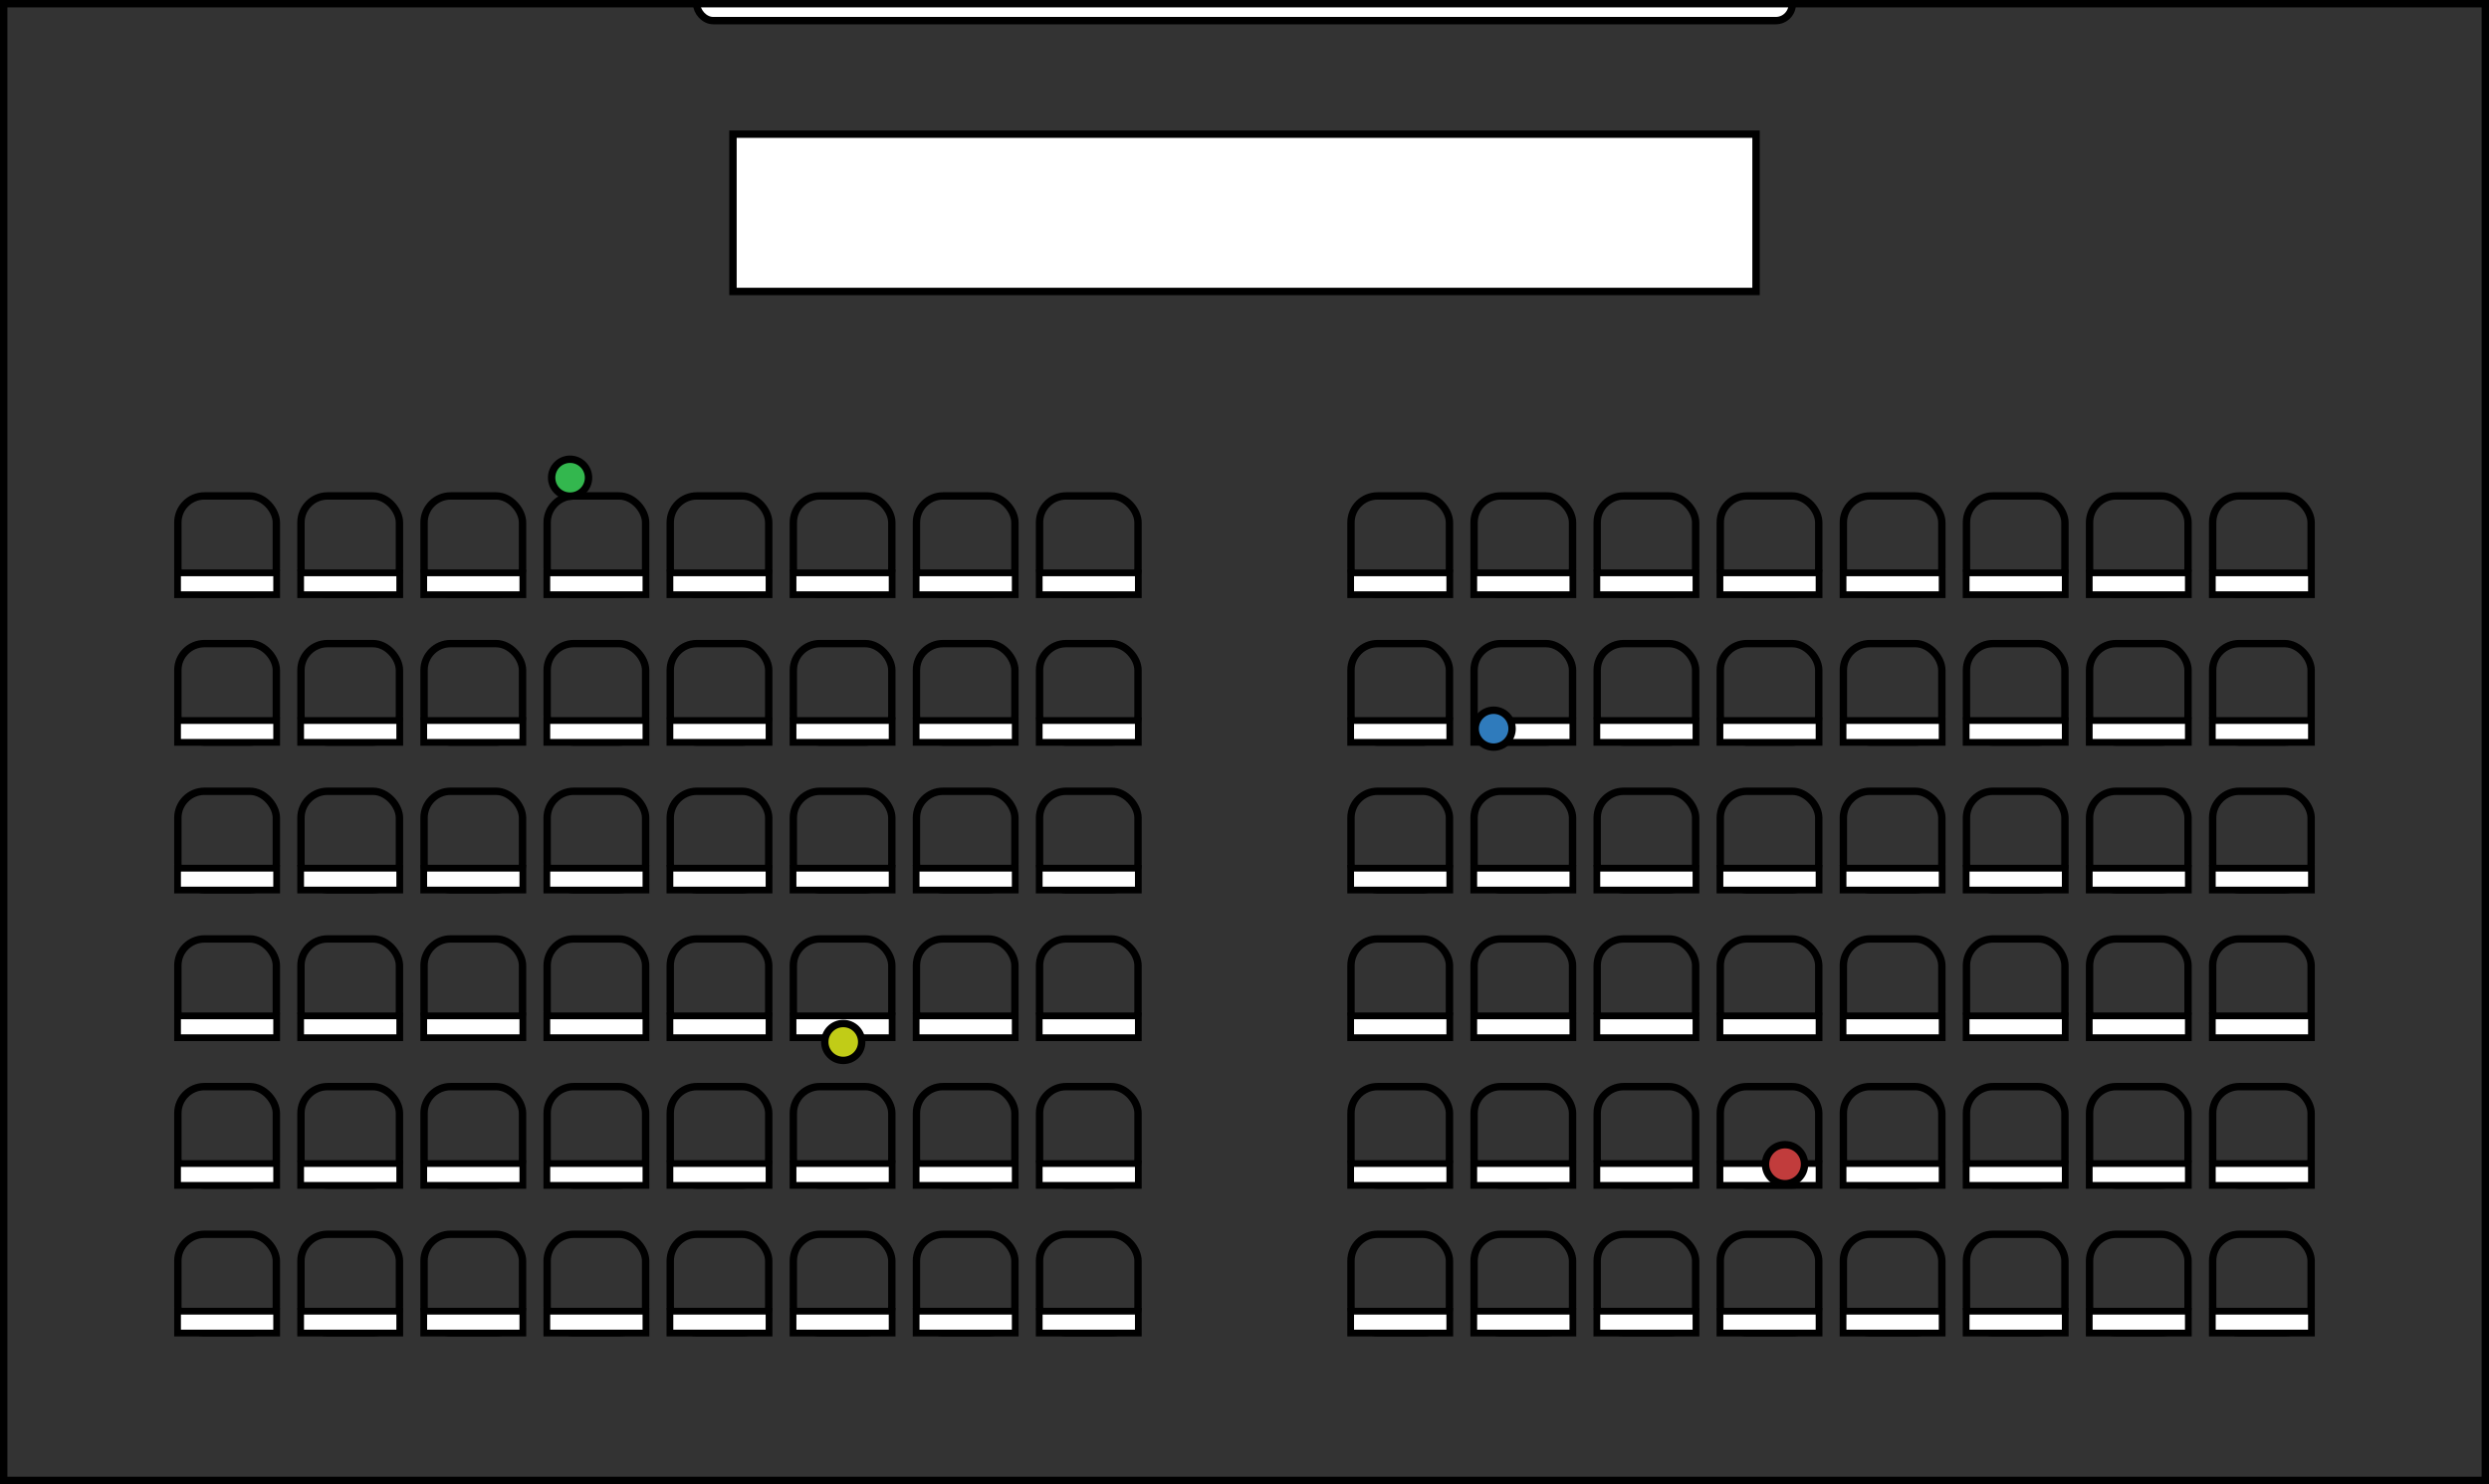 <?xml version="1.0" encoding="UTF-8" standalone="no"?>
<svg
   id="main_svg"
   width="505.5"
   height="301.5"
   version="1.1"
   sodipodi:docname="sites.svg"
   xml:space="preserve"
   inkscape:version="1.3.2 (091e20ef0f, 2023-11-25, custom)"
   xmlns:inkscape="http://www.inkscape.org/namespaces/inkscape"
   xmlns:sodipodi="http://sodipodi.sourceforge.net/DTD/sodipodi-0.dtd"
   xmlns="http://www.w3.org/2000/svg"
   xmlns:svg="http://www.w3.org/2000/svg"><rect width="100%" height="100%" fill="#333333" stroke="none"/><defs
     id="defs1"><linearGradient
       id="swatch1"
       inkscape:swatch="solid"><stop
         style="stop-color:#000000;stop-opacity:1;"
         offset="0"
         id="stop1" /></linearGradient></defs><sodipodi:namedview
     id="namedview1"
     pagecolor="#ffffff"
     bordercolor="#000000"
     borderopacity="0.25"
     inkscape:showpageshadow="false"
     inkscape:pageopacity="0.0"
     inkscape:pagecheckerboard="0"
     inkscape:deskcolor="#d1d1d1"
     showgrid="false"
     borderlayer="true"
     showborder="false"
     inkscape:zoom="1.6375533"
     inkscape:cx="262.58688"
     inkscape:cy="152.05612"
     inkscape:window-width="1920"
     inkscape:window-height="1150"
     inkscape:window-x="0"
     inkscape:window-y="50"
     inkscape:window-maximized="1"
     inkscape:current-layer="main_svg" /><g
     id="g8"
     style="display:inline"><g
       id="g7"
       transform="translate(-2.627,60)"><g
         id="g6"
         transform="translate(-92,-30)"><g
           id="g5"><rect
             style="fill:none;stroke:#000000;stroke-width:1.5"
             id="rect3"
             width="20"
             height="20"
             x="130.75"
             y="130.75"
             ry="5.399" /><rect
             style="fill:#ffffff;fill-opacity:1;stroke:#000000;stroke-width:1.371"
             id="rect4"
             width="20.129"
             height="4.44"
             x="130.685"
             y="146.375"
             ry="0" /></g><g
           id="g5-5"
           transform="translate(25)"><rect
             style="fill:none;stroke:#000000;stroke-width:1.5"
             id="rect3-3"
             width="20"
             height="20"
             x="130.75"
             y="130.75"
             ry="5.399" /><rect
             style="fill:#ffffff;fill-opacity:1;stroke:#000000;stroke-width:1.371"
             id="rect4-5"
             width="20.129"
             height="4.44"
             x="130.685"
             y="146.375"
             ry="0" /></g><g
           id="g5-5-1"
           transform="translate(50)"><rect
             style="fill:none;stroke:#000000;stroke-width:1.5"
             id="rect3-3-2"
             width="20"
             height="20"
             x="130.75"
             y="130.75"
             ry="5.399" /><rect
             style="fill:#ffffff;fill-opacity:1;stroke:#000000;stroke-width:1.371"
             id="rect4-5-7"
             width="20.129"
             height="4.44"
             x="130.685"
             y="146.375"
             ry="0" /></g><g
           id="g5-5-1-8"
           transform="translate(100)"><rect
             style="fill:none;stroke:#000000;stroke-width:1.5"
             id="rect3-3-2-7"
             width="20"
             height="20"
             x="130.75"
             y="130.75"
             ry="5.399" /><rect
             style="fill:#ffffff;fill-opacity:1;stroke:#000000;stroke-width:1.371"
             id="rect4-5-7-9"
             width="20.129"
             height="4.44"
             x="130.685"
             y="146.375"
             ry="0" /></g><g
           id="g5-5-1-8-3"
           transform="translate(125)"><rect
             style="fill:none;stroke:#000000;stroke-width:1.5"
             id="rect3-3-2-7-7"
             width="20"
             height="20"
             x="130.75"
             y="130.75"
             ry="5.399" /><rect
             style="fill:#ffffff;fill-opacity:1;stroke:#000000;stroke-width:1.371"
             id="rect4-5-7-9-5"
             width="20.129"
             height="4.44"
             x="130.685"
             y="146.375"
             ry="0" /></g><g
           id="g5-5-1-6"
           transform="translate(75)"><rect
             style="fill:none;stroke:#000000;stroke-width:1.5"
             id="rect3-3-2-0"
             width="20"
             height="20"
             x="130.75"
             y="130.75"
             ry="5.399" /><rect
             style="fill:#ffffff;fill-opacity:1;stroke:#000000;stroke-width:1.371"
             id="rect4-5-7-6"
             width="20.129"
             height="4.44"
             x="130.685"
             y="146.375"
             ry="0" /></g><g
           id="g5-5-1-8-3-8"
           transform="translate(150)"><rect
             style="fill:none;stroke:#000000;stroke-width:1.5"
             id="rect3-3-2-7-7-9"
             width="20"
             height="20"
             x="130.75"
             y="130.75"
             ry="5.399" /><rect
             style="fill:#ffffff;fill-opacity:1;stroke:#000000;stroke-width:1.371"
             id="rect4-5-7-9-5-7"
             width="20.129"
             height="4.44"
             x="130.685"
             y="146.375"
             ry="0" /></g><g
           id="g5-5-1-8-3-8-2"
           transform="translate(175)"><rect
             style="fill:none;stroke:#000000;stroke-width:1.5"
             id="rect3-3-2-7-7-9-9"
             width="20"
             height="20"
             x="130.75"
             y="130.75"
             ry="5.399" /><rect
             style="fill:#ffffff;fill-opacity:1;stroke:#000000;stroke-width:1.371"
             id="rect4-5-7-9-5-7-3"
             width="20.129"
             height="4.44"
             x="130.685"
             y="146.375"
             ry="0" /></g></g><g
         id="g6-7"
         transform="translate(146.253,-30)"><g
           id="g5-8"><rect
             style="fill:none;stroke:#000000;stroke-width:1.5"
             id="rect3-4"
             width="20"
             height="20"
             x="130.75"
             y="130.75"
             ry="5.399" /><rect
             style="fill:#ffffff;fill-opacity:1;stroke:#000000;stroke-width:1.371"
             id="rect4-50"
             width="20.129"
             height="4.44"
             x="130.685"
             y="146.375"
             ry="0" /></g><g
           id="g5-5-3"
           transform="translate(25)"><rect
             style="fill:none;stroke:#000000;stroke-width:1.5"
             id="rect3-3-6"
             width="20"
             height="20"
             x="130.75"
             y="130.75"
             ry="5.399" /><rect
             style="fill:#ffffff;fill-opacity:1;stroke:#000000;stroke-width:1.371"
             id="rect4-5-1"
             width="20.129"
             height="4.44"
             x="130.685"
             y="146.375"
             ry="0" /></g><g
           id="g5-5-1-0"
           transform="translate(50)"><rect
             style="fill:none;stroke:#000000;stroke-width:1.5"
             id="rect3-3-2-6"
             width="20"
             height="20"
             x="130.75"
             y="130.75"
             ry="5.399" /><rect
             style="fill:#ffffff;fill-opacity:1;stroke:#000000;stroke-width:1.371"
             id="rect4-5-7-3"
             width="20.129"
             height="4.44"
             x="130.685"
             y="146.375"
             ry="0" /></g><g
           id="g5-5-1-8-2"
           transform="translate(100)"><rect
             style="fill:none;stroke:#000000;stroke-width:1.5"
             id="rect3-3-2-7-0"
             width="20"
             height="20"
             x="130.75"
             y="130.75"
             ry="5.399" /><rect
             style="fill:#ffffff;fill-opacity:1;stroke:#000000;stroke-width:1.371"
             id="rect4-5-7-9-6"
             width="20.129"
             height="4.44"
             x="130.685"
             y="146.375"
             ry="0" /></g><g
           id="g5-5-1-8-3-1"
           transform="translate(125)"><rect
             style="fill:none;stroke:#000000;stroke-width:1.5"
             id="rect3-3-2-7-7-5"
             width="20"
             height="20"
             x="130.75"
             y="130.75"
             ry="5.399" /><rect
             style="fill:#ffffff;fill-opacity:1;stroke:#000000;stroke-width:1.371"
             id="rect4-5-7-9-5-5"
             width="20.129"
             height="4.44"
             x="130.685"
             y="146.375"
             ry="0" /></g><g
           id="g5-5-1-6-4"
           transform="translate(75)"><rect
             style="fill:none;stroke:#000000;stroke-width:1.5"
             id="rect3-3-2-0-7"
             width="20"
             height="20"
             x="130.75"
             y="130.75"
             ry="5.399" /><rect
             style="fill:#ffffff;fill-opacity:1;stroke:#000000;stroke-width:1.371"
             id="rect4-5-7-6-6"
             width="20.129"
             height="4.44"
             x="130.685"
             y="146.375"
             ry="0" /></g><g
           id="g5-5-1-8-3-8-5"
           transform="translate(150)"><rect
             style="fill:none;stroke:#000000;stroke-width:1.5"
             id="rect3-3-2-7-7-9-6"
             width="20"
             height="20"
             x="130.75"
             y="130.75"
             ry="5.399" /><rect
             style="fill:#ffffff;fill-opacity:1;stroke:#000000;stroke-width:1.371"
             id="rect4-5-7-9-5-7-9"
             width="20.129"
             height="4.44"
             x="130.685"
             y="146.375"
             ry="0" /></g><g
           id="g5-5-1-8-3-8-2-3"
           transform="translate(175)"><rect
             style="fill:none;stroke:#000000;stroke-width:1.5"
             id="rect3-3-2-7-7-9-9-7"
             width="20"
             height="20"
             x="130.75"
             y="130.75"
             ry="5.399" /><rect
             style="fill:#ffffff;fill-opacity:1;stroke:#000000;stroke-width:1.371"
             id="rect4-5-7-9-5-7-3-4"
             width="20.129"
             height="4.44"
             x="130.685"
             y="146.375"
             ry="0" /></g></g></g><g
       id="g7-4"
       transform="translate(-2.627,90)"><g
         id="g6-74"
         transform="translate(-92,-30)"><g
           id="g5-4"><rect
             style="fill:none;stroke:#000000;stroke-width:1.5"
             id="rect3-30"
             width="20"
             height="20"
             x="130.75"
             y="130.75"
             ry="5.399" /><rect
             style="fill:#ffffff;fill-opacity:1;stroke:#000000;stroke-width:1.371"
             id="rect4-7"
             width="20.129"
             height="4.44"
             x="130.685"
             y="146.375"
             ry="0" /></g><g
           id="g5-5-8"
           transform="translate(25)"><rect
             style="fill:none;stroke:#000000;stroke-width:1.5"
             id="rect3-3-68"
             width="20"
             height="20"
             x="130.75"
             y="130.75"
             ry="5.399" /><rect
             style="fill:#ffffff;fill-opacity:1;stroke:#000000;stroke-width:1.371"
             id="rect4-5-8"
             width="20.129"
             height="4.44"
             x="130.685"
             y="146.375"
             ry="0" /></g><g
           id="g5-5-1-4"
           transform="translate(50)"><rect
             style="fill:none;stroke:#000000;stroke-width:1.5"
             id="rect3-3-2-3"
             width="20"
             height="20"
             x="130.75"
             y="130.75"
             ry="5.399" /><rect
             style="fill:#ffffff;fill-opacity:1;stroke:#000000;stroke-width:1.371"
             id="rect4-5-7-1"
             width="20.129"
             height="4.44"
             x="130.685"
             y="146.375"
             ry="0" /></g><g
           id="g5-5-1-8-4"
           transform="translate(100)"><rect
             style="fill:none;stroke:#000000;stroke-width:1.5"
             id="rect3-3-2-7-9"
             width="20"
             height="20"
             x="130.75"
             y="130.75"
             ry="5.399" /><rect
             style="fill:#ffffff;fill-opacity:1;stroke:#000000;stroke-width:1.371"
             id="rect4-5-7-9-2"
             width="20.129"
             height="4.44"
             x="130.685"
             y="146.375"
             ry="0" /></g><g
           id="g5-5-1-8-3-0"
           transform="translate(125)"><rect
             style="fill:none;stroke:#000000;stroke-width:1.5"
             id="rect3-3-2-7-7-6"
             width="20"
             height="20"
             x="130.75"
             y="130.75"
             ry="5.399" /><rect
             style="fill:#ffffff;fill-opacity:1;stroke:#000000;stroke-width:1.371"
             id="rect4-5-7-9-5-8"
             width="20.129"
             height="4.44"
             x="130.685"
             y="146.375"
             ry="0" /></g><g
           id="g5-5-1-6-9"
           transform="translate(75)"><rect
             style="fill:none;stroke:#000000;stroke-width:1.5"
             id="rect3-3-2-0-2"
             width="20"
             height="20"
             x="130.75"
             y="130.75"
             ry="5.399" /><rect
             style="fill:#ffffff;fill-opacity:1;stroke:#000000;stroke-width:1.371"
             id="rect4-5-7-6-66"
             width="20.129"
             height="4.44"
             x="130.685"
             y="146.375"
             ry="0" /></g><g
           id="g5-5-1-8-3-8-4"
           transform="translate(150)"><rect
             style="fill:none;stroke:#000000;stroke-width:1.5"
             id="rect3-3-2-7-7-9-95"
             width="20"
             height="20"
             x="130.75"
             y="130.75"
             ry="5.399" /><rect
             style="fill:#ffffff;fill-opacity:1;stroke:#000000;stroke-width:1.371"
             id="rect4-5-7-9-5-7-0"
             width="20.129"
             height="4.44"
             x="130.685"
             y="146.375"
             ry="0" /></g><g
           id="g5-5-1-8-3-8-2-4"
           transform="translate(175)"><rect
             style="fill:none;stroke:#000000;stroke-width:1.5"
             id="rect3-3-2-7-7-9-9-8"
             width="20"
             height="20"
             x="130.75"
             y="130.75"
             ry="5.399" /><rect
             style="fill:#ffffff;fill-opacity:1;stroke:#000000;stroke-width:1.371"
             id="rect4-5-7-9-5-7-3-7"
             width="20.129"
             height="4.44"
             x="130.685"
             y="146.375"
             ry="0" /></g></g><g
         id="g6-7-1"
         transform="translate(146.253,-30)"><g
           id="g5-8-7"><rect
             style="fill:none;stroke:#000000;stroke-width:1.5"
             id="rect3-4-2"
             width="20"
             height="20"
             x="130.75"
             y="130.75"
             ry="5.399" /><rect
             style="fill:#ffffff;fill-opacity:1;stroke:#000000;stroke-width:1.371"
             id="rect4-50-7"
             width="20.129"
             height="4.44"
             x="130.685"
             y="146.375"
             ry="0" /></g><g
           id="g5-5-3-2"
           transform="translate(25)"><rect
             style="fill:none;stroke:#000000;stroke-width:1.5"
             id="rect3-3-6-2"
             width="20"
             height="20"
             x="130.75"
             y="130.75"
             ry="5.399" /><rect
             style="fill:#ffffff;fill-opacity:1;stroke:#000000;stroke-width:1.371"
             id="rect4-5-1-6"
             width="20.129"
             height="4.44"
             x="130.685"
             y="146.375"
             ry="0" /></g><g
           id="g5-5-1-0-1"
           transform="translate(50)"><rect
             style="fill:none;stroke:#000000;stroke-width:1.5"
             id="rect3-3-2-6-0"
             width="20"
             height="20"
             x="130.75"
             y="130.75"
             ry="5.399" /><rect
             style="fill:#ffffff;fill-opacity:1;stroke:#000000;stroke-width:1.371"
             id="rect4-5-7-3-6"
             width="20.129"
             height="4.44"
             x="130.685"
             y="146.375"
             ry="0" /></g><g
           id="g5-5-1-8-2-1"
           transform="translate(100)"><rect
             style="fill:none;stroke:#000000;stroke-width:1.5"
             id="rect3-3-2-7-0-5"
             width="20"
             height="20"
             x="130.75"
             y="130.75"
             ry="5.399" /><rect
             style="fill:#ffffff;fill-opacity:1;stroke:#000000;stroke-width:1.371"
             id="rect4-5-7-9-6-9"
             width="20.129"
             height="4.44"
             x="130.685"
             y="146.375"
             ry="0" /></g><g
           id="g5-5-1-8-3-1-4"
           transform="translate(125)"><rect
             style="fill:none;stroke:#000000;stroke-width:1.5"
             id="rect3-3-2-7-7-5-9"
             width="20"
             height="20"
             x="130.75"
             y="130.75"
             ry="5.399" /><rect
             style="fill:#ffffff;fill-opacity:1;stroke:#000000;stroke-width:1.371"
             id="rect4-5-7-9-5-5-0"
             width="20.129"
             height="4.44"
             x="130.685"
             y="146.375"
             ry="0" /></g><g
           id="g5-5-1-6-4-9"
           transform="translate(75)"><rect
             style="fill:none;stroke:#000000;stroke-width:1.5"
             id="rect3-3-2-0-7-1"
             width="20"
             height="20"
             x="130.75"
             y="130.75"
             ry="5.399" /><rect
             style="fill:#ffffff;fill-opacity:1;stroke:#000000;stroke-width:1.371"
             id="rect4-5-7-6-6-7"
             width="20.129"
             height="4.44"
             x="130.685"
             y="146.375"
             ry="0" /></g><g
           id="g5-5-1-8-3-8-5-7"
           transform="translate(150)"><rect
             style="fill:none;stroke:#000000;stroke-width:1.5"
             id="rect3-3-2-7-7-9-6-1"
             width="20"
             height="20"
             x="130.75"
             y="130.75"
             ry="5.399" /><rect
             style="fill:#ffffff;fill-opacity:1;stroke:#000000;stroke-width:1.371"
             id="rect4-5-7-9-5-7-9-1"
             width="20.129"
             height="4.44"
             x="130.685"
             y="146.375"
             ry="0" /></g><g
           id="g5-5-1-8-3-8-2-3-5"
           transform="translate(175)"><rect
             style="fill:none;stroke:#000000;stroke-width:1.5"
             id="rect3-3-2-7-7-9-9-7-9"
             width="20"
             height="20"
             x="130.75"
             y="130.75"
             ry="5.399" /><rect
             style="fill:#ffffff;fill-opacity:1;stroke:#000000;stroke-width:1.371"
             id="rect4-5-7-9-5-7-3-4-7"
             width="20.129"
             height="4.44"
             x="130.685"
             y="146.375"
             ry="0" /></g></g></g><g
       id="g7-4-3"
       transform="translate(-2.627,120)"><g
         id="g6-74-6"
         transform="translate(-92,-30)"><g
           id="g5-4-5"><rect
             style="fill:none;stroke:#000000;stroke-width:1.5"
             id="rect3-30-6"
             width="20"
             height="20"
             x="130.75"
             y="130.75"
             ry="5.399" /><rect
             style="fill:#ffffff;fill-opacity:1;stroke:#000000;stroke-width:1.371"
             id="rect4-7-3"
             width="20.129"
             height="4.44"
             x="130.685"
             y="146.375"
             ry="0" /></g><g
           id="g5-5-8-9"
           transform="translate(25)"><rect
             style="fill:none;stroke:#000000;stroke-width:1.5"
             id="rect3-3-68-4"
             width="20"
             height="20"
             x="130.75"
             y="130.75"
             ry="5.399" /><rect
             style="fill:#ffffff;fill-opacity:1;stroke:#000000;stroke-width:1.371"
             id="rect4-5-8-8"
             width="20.129"
             height="4.44"
             x="130.685"
             y="146.375"
             ry="0" /></g><g
           id="g5-5-1-4-1"
           transform="translate(50)"><rect
             style="fill:none;stroke:#000000;stroke-width:1.5"
             id="rect3-3-2-3-2"
             width="20"
             height="20"
             x="130.75"
             y="130.75"
             ry="5.399" /><rect
             style="fill:#ffffff;fill-opacity:1;stroke:#000000;stroke-width:1.371"
             id="rect4-5-7-1-9"
             width="20.129"
             height="4.44"
             x="130.685"
             y="146.375"
             ry="0" /></g><g
           id="g5-5-1-8-4-3"
           transform="translate(100)"><rect
             style="fill:none;stroke:#000000;stroke-width:1.5"
             id="rect3-3-2-7-9-9"
             width="20"
             height="20"
             x="130.75"
             y="130.75"
             ry="5.399" /><rect
             style="fill:#ffffff;fill-opacity:1;stroke:#000000;stroke-width:1.371"
             id="rect4-5-7-9-2-0"
             width="20.129"
             height="4.44"
             x="130.685"
             y="146.375"
             ry="0" /></g><g
           id="g5-5-1-8-3-0-8"
           transform="translate(125)"><rect
             style="fill:none;stroke:#000000;stroke-width:1.5"
             id="rect3-3-2-7-7-6-8"
             width="20"
             height="20"
             x="130.75"
             y="130.75"
             ry="5.399" /><rect
             style="fill:#ffffff;fill-opacity:1;stroke:#000000;stroke-width:1.371"
             id="rect4-5-7-9-5-8-5"
             width="20.129"
             height="4.44"
             x="130.685"
             y="146.375"
             ry="0" /></g><g
           id="g5-5-1-6-9-0"
           transform="translate(75)"><rect
             style="fill:none;stroke:#000000;stroke-width:1.5"
             id="rect3-3-2-0-2-9"
             width="20"
             height="20"
             x="130.75"
             y="130.75"
             ry="5.399" /><rect
             style="fill:#ffffff;fill-opacity:1;stroke:#000000;stroke-width:1.371"
             id="rect4-5-7-6-66-6"
             width="20.129"
             height="4.44"
             x="130.685"
             y="146.375"
             ry="0" /></g><g
           id="g5-5-1-8-3-8-4-3"
           transform="translate(150)"><rect
             style="fill:none;stroke:#000000;stroke-width:1.5"
             id="rect3-3-2-7-7-9-95-8"
             width="20"
             height="20"
             x="130.75"
             y="130.75"
             ry="5.399" /><rect
             style="fill:#ffffff;fill-opacity:1;stroke:#000000;stroke-width:1.371"
             id="rect4-5-7-9-5-7-0-5"
             width="20.129"
             height="4.44"
             x="130.685"
             y="146.375"
             ry="0" /></g><g
           id="g5-5-1-8-3-8-2-4-6"
           transform="translate(175)"><rect
             style="fill:none;stroke:#000000;stroke-width:1.5"
             id="rect3-3-2-7-7-9-9-8-1"
             width="20"
             height="20"
             x="130.75"
             y="130.75"
             ry="5.399" /><rect
             style="fill:#ffffff;fill-opacity:1;stroke:#000000;stroke-width:1.371"
             id="rect4-5-7-9-5-7-3-7-1"
             width="20.129"
             height="4.44"
             x="130.685"
             y="146.375"
             ry="0" /></g></g><g
         id="g6-7-1-5"
         transform="translate(146.253,-30)"><g
           id="g5-8-7-9"><rect
             style="fill:none;stroke:#000000;stroke-width:1.5"
             id="rect3-4-2-8"
             width="20"
             height="20"
             x="130.75"
             y="130.75"
             ry="5.399" /><rect
             style="fill:#ffffff;fill-opacity:1;stroke:#000000;stroke-width:1.371"
             id="rect4-50-7-4"
             width="20.129"
             height="4.44"
             x="130.685"
             y="146.375"
             ry="0" /></g><g
           id="g5-5-3-2-8"
           transform="translate(25)"><rect
             style="fill:none;stroke:#000000;stroke-width:1.5"
             id="rect3-3-6-2-1"
             width="20"
             height="20"
             x="130.75"
             y="130.75"
             ry="5.399" /><rect
             style="fill:#ffffff;fill-opacity:1;stroke:#000000;stroke-width:1.371"
             id="rect4-5-1-6-0"
             width="20.129"
             height="4.44"
             x="130.685"
             y="146.375"
             ry="0" /></g><g
           id="g5-5-1-0-1-3"
           transform="translate(50)"><rect
             style="fill:none;stroke:#000000;stroke-width:1.5"
             id="rect3-3-2-6-0-0"
             width="20"
             height="20"
             x="130.75"
             y="130.75"
             ry="5.399" /><rect
             style="fill:#ffffff;fill-opacity:1;stroke:#000000;stroke-width:1.371"
             id="rect4-5-7-3-6-4"
             width="20.129"
             height="4.44"
             x="130.685"
             y="146.375"
             ry="0" /></g><g
           id="g5-5-1-8-2-1-4"
           transform="translate(100)"><rect
             style="fill:none;stroke:#000000;stroke-width:1.5"
             id="rect3-3-2-7-0-5-4"
             width="20"
             height="20"
             x="130.75"
             y="130.75"
             ry="5.399" /><rect
             style="fill:#ffffff;fill-opacity:1;stroke:#000000;stroke-width:1.371"
             id="rect4-5-7-9-6-9-4"
             width="20.129"
             height="4.44"
             x="130.685"
             y="146.375"
             ry="0" /></g><g
           id="g5-5-1-8-3-1-4-7"
           transform="translate(125)"><rect
             style="fill:none;stroke:#000000;stroke-width:1.5"
             id="rect3-3-2-7-7-5-9-6"
             width="20"
             height="20"
             x="130.75"
             y="130.75"
             ry="5.399" /><rect
             style="fill:#ffffff;fill-opacity:1;stroke:#000000;stroke-width:1.371"
             id="rect4-5-7-9-5-5-0-3"
             width="20.129"
             height="4.44"
             x="130.685"
             y="146.375"
             ry="0" /></g><g
           id="g5-5-1-6-4-9-1"
           transform="translate(75)"><rect
             style="fill:none;stroke:#000000;stroke-width:1.5"
             id="rect3-3-2-0-7-1-7"
             width="20"
             height="20"
             x="130.75"
             y="130.75"
             ry="5.399" /><rect
             style="fill:#ffffff;fill-opacity:1;stroke:#000000;stroke-width:1.371"
             id="rect4-5-7-6-6-7-5"
             width="20.129"
             height="4.44"
             x="130.685"
             y="146.375"
             ry="0" /></g><g
           id="g5-5-1-8-3-8-5-7-9"
           transform="translate(150)"><rect
             style="fill:none;stroke:#000000;stroke-width:1.5"
             id="rect3-3-2-7-7-9-6-1-6"
             width="20"
             height="20"
             x="130.75"
             y="130.75"
             ry="5.399" /><rect
             style="fill:#ffffff;fill-opacity:1;stroke:#000000;stroke-width:1.371"
             id="rect4-5-7-9-5-7-9-1-2"
             width="20.129"
             height="4.44"
             x="130.685"
             y="146.375"
             ry="0" /></g><g
           id="g5-5-1-8-3-8-2-3-5-1"
           transform="translate(175)"><rect
             style="fill:none;stroke:#000000;stroke-width:1.5"
             id="rect3-3-2-7-7-9-9-7-9-7"
             width="20"
             height="20"
             x="130.75"
             y="130.75"
             ry="5.399" /><rect
             style="fill:#ffffff;fill-opacity:1;stroke:#000000;stroke-width:1.371"
             id="rect4-5-7-9-5-7-3-4-7-8"
             width="20.129"
             height="4.44"
             x="130.685"
             y="146.375"
             ry="0" /></g></g></g><g
       id="g7-4-3-1"
       transform="translate(-2.627,150)"><g
         id="g6-74-6-8"
         transform="translate(-92,-30)"><g
           id="g5-4-5-5"><rect
             style="fill:none;stroke:#000000;stroke-width:1.5"
             id="rect3-30-6-9"
             width="20"
             height="20"
             x="130.75"
             y="130.75"
             ry="5.399" /><rect
             style="fill:#ffffff;fill-opacity:1;stroke:#000000;stroke-width:1.371"
             id="rect4-7-3-7"
             width="20.129"
             height="4.44"
             x="130.685"
             y="146.375"
             ry="0" /></g><g
           id="g5-5-8-9-5"
           transform="translate(25)"><rect
             style="fill:none;stroke:#000000;stroke-width:1.5"
             id="rect3-3-68-4-3"
             width="20"
             height="20"
             x="130.75"
             y="130.75"
             ry="5.399" /><rect
             style="fill:#ffffff;fill-opacity:1;stroke:#000000;stroke-width:1.371"
             id="rect4-5-8-8-8"
             width="20.129"
             height="4.44"
             x="130.685"
             y="146.375"
             ry="0" /></g><g
           id="g5-5-1-4-1-8"
           transform="translate(50)"><rect
             style="fill:none;stroke:#000000;stroke-width:1.5"
             id="rect3-3-2-3-2-3"
             width="20"
             height="20"
             x="130.75"
             y="130.75"
             ry="5.399" /><rect
             style="fill:#ffffff;fill-opacity:1;stroke:#000000;stroke-width:1.371"
             id="rect4-5-7-1-9-1"
             width="20.129"
             height="4.44"
             x="130.685"
             y="146.375"
             ry="0" /></g><g
           id="g5-5-1-8-4-3-8"
           transform="translate(100)"><rect
             style="fill:none;stroke:#000000;stroke-width:1.5"
             id="rect3-3-2-7-9-9-9"
             width="20"
             height="20"
             x="130.75"
             y="130.75"
             ry="5.399" /><rect
             style="fill:#ffffff;fill-opacity:1;stroke:#000000;stroke-width:1.371"
             id="rect4-5-7-9-2-0-6"
             width="20.129"
             height="4.44"
             x="130.685"
             y="146.375"
             ry="0" /></g><g
           id="g5-5-1-8-3-0-8-4"
           transform="translate(125)"><rect
             style="fill:none;stroke:#000000;stroke-width:1.5"
             id="rect3-3-2-7-7-6-8-3"
             width="20"
             height="20"
             x="130.75"
             y="130.75"
             ry="5.399" /><rect
             style="fill:#ffffff;fill-opacity:1;stroke:#000000;stroke-width:1.371"
             id="rect4-5-7-9-5-8-5-3"
             width="20.129"
             height="4.44"
             x="130.685"
             y="146.375"
             ry="0" /></g><g
           id="g5-5-1-6-9-0-3"
           transform="translate(75)"><rect
             style="fill:none;stroke:#000000;stroke-width:1.5"
             id="rect3-3-2-0-2-9-8"
             width="20"
             height="20"
             x="130.75"
             y="130.75"
             ry="5.399" /><rect
             style="fill:#ffffff;fill-opacity:1;stroke:#000000;stroke-width:1.371"
             id="rect4-5-7-6-66-6-6"
             width="20.129"
             height="4.44"
             x="130.685"
             y="146.375"
             ry="0" /></g><g
           id="g5-5-1-8-3-8-4-3-0"
           transform="translate(150)"><rect
             style="fill:none;stroke:#000000;stroke-width:1.5"
             id="rect3-3-2-7-7-9-95-8-4"
             width="20"
             height="20"
             x="130.75"
             y="130.75"
             ry="5.399" /><rect
             style="fill:#ffffff;fill-opacity:1;stroke:#000000;stroke-width:1.371"
             id="rect4-5-7-9-5-7-0-5-8"
             width="20.129"
             height="4.44"
             x="130.685"
             y="146.375"
             ry="0" /></g><g
           id="g5-5-1-8-3-8-2-4-6-8"
           transform="translate(175)"><rect
             style="fill:none;stroke:#000000;stroke-width:1.5"
             id="rect3-3-2-7-7-9-9-8-1-8"
             width="20"
             height="20"
             x="130.75"
             y="130.75"
             ry="5.399" /><rect
             style="fill:#ffffff;fill-opacity:1;stroke:#000000;stroke-width:1.371"
             id="rect4-5-7-9-5-7-3-7-1-9"
             width="20.129"
             height="4.44"
             x="130.685"
             y="146.375"
             ry="0" /></g></g><g
         id="g6-7-1-5-7"
         transform="translate(146.253,-30)"><g
           id="g5-8-7-9-7"><rect
             style="fill:none;stroke:#000000;stroke-width:1.5"
             id="rect3-4-2-8-6"
             width="20"
             height="20"
             x="130.75"
             y="130.75"
             ry="5.399" /><rect
             style="fill:#ffffff;fill-opacity:1;stroke:#000000;stroke-width:1.371"
             id="rect4-50-7-4-4"
             width="20.129"
             height="4.44"
             x="130.685"
             y="146.375"
             ry="0" /></g><g
           id="g5-5-3-2-8-3"
           transform="translate(25)"><rect
             style="fill:none;stroke:#000000;stroke-width:1.5"
             id="rect3-3-6-2-1-0"
             width="20"
             height="20"
             x="130.75"
             y="130.75"
             ry="5.399" /><rect
             style="fill:#ffffff;fill-opacity:1;stroke:#000000;stroke-width:1.371"
             id="rect4-5-1-6-0-3"
             width="20.129"
             height="4.44"
             x="130.685"
             y="146.375"
             ry="0" /></g><g
           id="g5-5-1-0-1-3-0"
           transform="translate(50)"><rect
             style="fill:none;stroke:#000000;stroke-width:1.5"
             id="rect3-3-2-6-0-0-9"
             width="20"
             height="20"
             x="130.75"
             y="130.75"
             ry="5.399" /><rect
             style="fill:#ffffff;fill-opacity:1;stroke:#000000;stroke-width:1.371"
             id="rect4-5-7-3-6-4-2"
             width="20.129"
             height="4.44"
             x="130.685"
             y="146.375"
             ry="0" /></g><g
           id="g5-5-1-8-2-1-4-5"
           transform="translate(100)"><rect
             style="fill:none;stroke:#000000;stroke-width:1.5"
             id="rect3-3-2-7-0-5-4-4"
             width="20"
             height="20"
             x="130.75"
             y="130.75"
             ry="5.399" /><rect
             style="fill:#ffffff;fill-opacity:1;stroke:#000000;stroke-width:1.371"
             id="rect4-5-7-9-6-9-4-0"
             width="20.129"
             height="4.44"
             x="130.685"
             y="146.375"
             ry="0" /></g><g
           id="g5-5-1-8-3-1-4-7-5"
           transform="translate(125)"><rect
             style="fill:none;stroke:#000000;stroke-width:1.5"
             id="rect3-3-2-7-7-5-9-6-9"
             width="20"
             height="20"
             x="130.75"
             y="130.75"
             ry="5.399" /><rect
             style="fill:#ffffff;fill-opacity:1;stroke:#000000;stroke-width:1.371"
             id="rect4-5-7-9-5-5-0-3-4"
             width="20.129"
             height="4.44"
             x="130.685"
             y="146.375"
             ry="0" /></g><g
           id="g5-5-1-6-4-9-1-6"
           transform="translate(75)"><rect
             style="fill:none;stroke:#000000;stroke-width:1.5"
             id="rect3-3-2-0-7-1-7-9"
             width="20"
             height="20"
             x="130.75"
             y="130.75"
             ry="5.399" /><rect
             style="fill:#ffffff;fill-opacity:1;stroke:#000000;stroke-width:1.371"
             id="rect4-5-7-6-6-7-5-2"
             width="20.129"
             height="4.44"
             x="130.685"
             y="146.375"
             ry="0" /></g><g
           id="g5-5-1-8-3-8-5-7-9-2"
           transform="translate(150)"><rect
             style="fill:none;stroke:#000000;stroke-width:1.5"
             id="rect3-3-2-7-7-9-6-1-6-4"
             width="20"
             height="20"
             x="130.75"
             y="130.75"
             ry="5.399" /><rect
             style="fill:#ffffff;fill-opacity:1;stroke:#000000;stroke-width:1.371"
             id="rect4-5-7-9-5-7-9-1-2-7"
             width="20.129"
             height="4.44"
             x="130.685"
             y="146.375"
             ry="0" /></g><g
           id="g5-5-1-8-3-8-2-3-5-1-7"
           transform="translate(175)"><rect
             style="fill:none;stroke:#000000;stroke-width:1.5"
             id="rect3-3-2-7-7-9-9-7-9-7-5"
             width="20"
             height="20"
             x="130.75"
             y="130.75"
             ry="5.399" /><rect
             style="fill:#ffffff;fill-opacity:1;stroke:#000000;stroke-width:1.371"
             id="rect4-5-7-9-5-7-3-4-7-8-4"
             width="20.129"
             height="4.44"
             x="130.685"
             y="146.375"
             ry="0" /></g></g></g><g
       id="g7-8"
       transform="translate(-2.627,30)"><g
         id="g6-9"
         transform="translate(-92,-30)"><g
           id="g5-3"><rect
             style="fill:none;stroke:#000000;stroke-width:1.5"
             id="rect3-6"
             width="20"
             height="20"
             x="130.75"
             y="130.75"
             ry="5.399" /><rect
             style="fill:#ffffff;fill-opacity:1;stroke:#000000;stroke-width:1.371"
             id="rect4-8"
             width="20.129"
             height="4.44"
             x="130.685"
             y="146.375"
             ry="0" /></g><g
           id="g5-5-0"
           transform="translate(25)"><rect
             style="fill:none;stroke:#000000;stroke-width:1.5"
             id="rect3-3-21"
             width="20"
             height="20"
             x="130.75"
             y="130.75"
             ry="5.399" /><rect
             style="fill:#ffffff;fill-opacity:1;stroke:#000000;stroke-width:1.371"
             id="rect4-5-0"
             width="20.129"
             height="4.44"
             x="130.685"
             y="146.375"
             ry="0" /></g><g
           id="g5-5-1-5"
           transform="translate(50)"><rect
             style="fill:none;stroke:#000000;stroke-width:1.5"
             id="rect3-3-2-1"
             width="20"
             height="20"
             x="130.75"
             y="130.75"
             ry="5.399" /><rect
             style="fill:#ffffff;fill-opacity:1;stroke:#000000;stroke-width:1.371"
             id="rect4-5-7-10"
             width="20.129"
             height="4.44"
             x="130.685"
             y="146.375"
             ry="0" /></g><g
           id="g5-5-1-8-8"
           transform="translate(100)"><rect
             style="fill:none;stroke:#000000;stroke-width:1.5"
             id="rect3-3-2-7-5"
             width="20"
             height="20"
             x="130.75"
             y="130.75"
             ry="5.399" /><rect
             style="fill:#ffffff;fill-opacity:1;stroke:#000000;stroke-width:1.371"
             id="rect4-5-7-9-0"
             width="20.129"
             height="4.44"
             x="130.685"
             y="146.375"
             ry="0" /></g><g
           id="g5-5-1-8-3-6"
           transform="translate(125)"><rect
             style="fill:none;stroke:#000000;stroke-width:1.5"
             id="rect3-3-2-7-7-4"
             width="20"
             height="20"
             x="130.75"
             y="130.75"
             ry="5.399" /><rect
             style="fill:#ffffff;fill-opacity:1;stroke:#000000;stroke-width:1.371"
             id="rect4-5-7-9-5-6"
             width="20.129"
             height="4.44"
             x="130.685"
             y="146.375"
             ry="0" /></g><g
           id="g5-5-1-6-2"
           transform="translate(75)"><rect
             style="fill:none;stroke:#000000;stroke-width:1.5"
             id="rect3-3-2-0-5"
             width="20"
             height="20"
             x="130.75"
             y="130.75"
             ry="5.399" /><rect
             style="fill:#ffffff;fill-opacity:1;stroke:#000000;stroke-width:1.371"
             id="rect4-5-7-6-8"
             width="20.129"
             height="4.44"
             x="130.685"
             y="146.375"
             ry="0" /></g><g
           id="g5-5-1-8-3-8-6"
           transform="translate(150)"><rect
             style="fill:none;stroke:#000000;stroke-width:1.5"
             id="rect3-3-2-7-7-9-2"
             width="20"
             height="20"
             x="130.75"
             y="130.75"
             ry="5.399" /><rect
             style="fill:#ffffff;fill-opacity:1;stroke:#000000;stroke-width:1.371"
             id="rect4-5-7-9-5-7-8"
             width="20.129"
             height="4.44"
             x="130.685"
             y="146.375"
             ry="0" /></g><g
           id="g5-5-1-8-3-8-2-47"
           transform="translate(175)"><rect
             style="fill:none;stroke:#000000;stroke-width:1.5"
             id="rect3-3-2-7-7-9-9-2"
             width="20"
             height="20"
             x="130.75"
             y="130.75"
             ry="5.399" /><rect
             style="fill:#ffffff;fill-opacity:1;stroke:#000000;stroke-width:1.371"
             id="rect4-5-7-9-5-7-3-40"
             width="20.129"
             height="4.44"
             x="130.685"
             y="146.375"
             ry="0" /></g></g><g
         id="g6-7-6"
         transform="translate(146.253,-30)"><g
           id="g5-8-2"><rect
             style="fill:none;stroke:#000000;stroke-width:1.5"
             id="rect3-4-9"
             width="20"
             height="20"
             x="130.75"
             y="130.75"
             ry="5.399" /><rect
             style="fill:#ffffff;fill-opacity:1;stroke:#000000;stroke-width:1.371"
             id="rect4-50-9"
             width="20.129"
             height="4.44"
             x="130.685"
             y="146.375"
             ry="0" /></g><g
           id="g5-5-3-0"
           transform="translate(25)"><rect
             style="fill:none;stroke:#000000;stroke-width:1.5"
             id="rect3-3-6-8"
             width="20"
             height="20"
             x="130.75"
             y="130.75"
             ry="5.399" /><rect
             style="fill:#ffffff;fill-opacity:1;stroke:#000000;stroke-width:1.371"
             id="rect4-5-1-1"
             width="20.129"
             height="4.44"
             x="130.685"
             y="146.375"
             ry="0" /></g><g
           id="g5-5-1-0-3"
           transform="translate(50)"><rect
             style="fill:none;stroke:#000000;stroke-width:1.5"
             id="rect3-3-2-6-1"
             width="20"
             height="20"
             x="130.75"
             y="130.75"
             ry="5.399" /><rect
             style="fill:#ffffff;fill-opacity:1;stroke:#000000;stroke-width:1.371"
             id="rect4-5-7-3-1"
             width="20.129"
             height="4.44"
             x="130.685"
             y="146.375"
             ry="0" /></g><g
           id="g5-5-1-8-2-0"
           transform="translate(100)"><rect
             style="fill:none;stroke:#000000;stroke-width:1.5"
             id="rect3-3-2-7-0-3"
             width="20"
             height="20"
             x="130.75"
             y="130.75"
             ry="5.399" /><rect
             style="fill:#ffffff;fill-opacity:1;stroke:#000000;stroke-width:1.371"
             id="rect4-5-7-9-6-4"
             width="20.129"
             height="4.44"
             x="130.685"
             y="146.375"
             ry="0" /></g><g
           id="g5-5-1-8-3-1-0"
           transform="translate(125)"><rect
             style="fill:none;stroke:#000000;stroke-width:1.5"
             id="rect3-3-2-7-7-5-3"
             width="20"
             height="20"
             x="130.75"
             y="130.75"
             ry="5.399" /><rect
             style="fill:#ffffff;fill-opacity:1;stroke:#000000;stroke-width:1.371"
             id="rect4-5-7-9-5-5-9"
             width="20.129"
             height="4.44"
             x="130.685"
             y="146.375"
             ry="0" /></g><g
           id="g5-5-1-6-4-1"
           transform="translate(75)"><rect
             style="fill:none;stroke:#000000;stroke-width:1.5"
             id="rect3-3-2-0-7-9"
             width="20"
             height="20"
             x="130.75"
             y="130.75"
             ry="5.399" /><rect
             style="fill:#ffffff;fill-opacity:1;stroke:#000000;stroke-width:1.371"
             id="rect4-5-7-6-6-6"
             width="20.129"
             height="4.44"
             x="130.685"
             y="146.375"
             ry="0" /></g><g
           id="g5-5-1-8-3-8-5-9"
           transform="translate(150)"><rect
             style="fill:none;stroke:#000000;stroke-width:1.5"
             id="rect3-3-2-7-7-9-6-3"
             width="20"
             height="20"
             x="130.75"
             y="130.75"
             ry="5.399" /><rect
             style="fill:#ffffff;fill-opacity:1;stroke:#000000;stroke-width:1.371"
             id="rect4-5-7-9-5-7-9-3"
             width="20.129"
             height="4.44"
             x="130.685"
             y="146.375"
             ry="0" /></g><g
           id="g5-5-1-8-3-8-2-3-8"
           transform="translate(175)"><rect
             style="fill:none;stroke:#000000;stroke-width:1.5"
             id="rect3-3-2-7-7-9-9-7-0"
             width="20"
             height="20"
             x="130.75"
             y="130.75"
             ry="5.399" /><rect
             style="fill:#ffffff;fill-opacity:1;stroke:#000000;stroke-width:1.371"
             id="rect4-5-7-9-5-7-3-4-5"
             width="20.129"
             height="4.44"
             x="130.685"
             y="146.375"
             ry="0" /></g></g></g><g
       id="g7-8-0"
       transform="translate(-2.627)"><g
         id="g6-9-0"
         transform="translate(-92,-30)"><g
           id="g5-3-4"><rect
             style="fill:none;stroke:#000000;stroke-width:1.5"
             id="rect3-6-6"
             width="20"
             height="20"
             x="130.75"
             y="130.75"
             ry="5.399" /><rect
             style="fill:#ffffff;fill-opacity:1;stroke:#000000;stroke-width:1.371"
             id="rect4-8-2"
             width="20.129"
             height="4.44"
             x="130.685"
             y="146.375"
             ry="0" /></g><g
           id="g5-5-0-6"
           transform="translate(25)"><rect
             style="fill:none;stroke:#000000;stroke-width:1.5"
             id="rect3-3-21-7"
             width="20"
             height="20"
             x="130.75"
             y="130.75"
             ry="5.399" /><rect
             style="fill:#ffffff;fill-opacity:1;stroke:#000000;stroke-width:1.371"
             id="rect4-5-0-5"
             width="20.129"
             height="4.44"
             x="130.685"
             y="146.375"
             ry="0" /></g><g
           id="g5-5-1-5-6"
           transform="translate(50)"><rect
             style="fill:none;stroke:#000000;stroke-width:1.5"
             id="rect3-3-2-1-9"
             width="20"
             height="20"
             x="130.75"
             y="130.75"
             ry="5.399" /><rect
             style="fill:#ffffff;fill-opacity:1;stroke:#000000;stroke-width:1.371"
             id="rect4-5-7-10-8"
             width="20.129"
             height="4.44"
             x="130.685"
             y="146.375"
             ry="0" /></g><g
           id="g5-5-1-8-8-7"
           transform="translate(100)"><rect
             style="fill:none;stroke:#000000;stroke-width:1.5"
             id="rect3-3-2-7-5-2"
             width="20"
             height="20"
             x="130.75"
             y="130.75"
             ry="5.399" /><rect
             style="fill:#ffffff;fill-opacity:1;stroke:#000000;stroke-width:1.371"
             id="rect4-5-7-9-0-8"
             width="20.129"
             height="4.44"
             x="130.685"
             y="146.375"
             ry="0" /></g><g
           id="g5-5-1-8-3-6-2"
           transform="translate(125)"><rect
             style="fill:none;stroke:#000000;stroke-width:1.5"
             id="rect3-3-2-7-7-4-9"
             width="20"
             height="20"
             x="130.75"
             y="130.75"
             ry="5.399" /><rect
             style="fill:#ffffff;fill-opacity:1;stroke:#000000;stroke-width:1.371"
             id="rect4-5-7-9-5-6-9"
             width="20.129"
             height="4.44"
             x="130.685"
             y="146.375"
             ry="0" /></g><g
           id="g5-5-1-6-2-6"
           transform="translate(75)"><rect
             style="fill:none;stroke:#000000;stroke-width:1.5"
             id="rect3-3-2-0-5-0"
             width="20"
             height="20"
             x="130.75"
             y="130.75"
             ry="5.399" /><rect
             style="fill:#ffffff;fill-opacity:1;stroke:#000000;stroke-width:1.371"
             id="rect4-5-7-6-8-2"
             width="20.129"
             height="4.44"
             x="130.685"
             y="146.375"
             ry="0" /></g><g
           id="g5-5-1-8-3-8-6-7"
           transform="translate(150)"><rect
             style="fill:none;stroke:#000000;stroke-width:1.5"
             id="rect3-3-2-7-7-9-2-6"
             width="20"
             height="20"
             x="130.75"
             y="130.75"
             ry="5.399" /><rect
             style="fill:#ffffff;fill-opacity:1;stroke:#000000;stroke-width:1.371"
             id="rect4-5-7-9-5-7-8-1"
             width="20.129"
             height="4.44"
             x="130.685"
             y="146.375"
             ry="0" /></g><g
           id="g5-5-1-8-3-8-2-47-3"
           transform="translate(175)"><rect
             style="fill:none;stroke:#000000;stroke-width:1.5"
             id="rect3-3-2-7-7-9-9-2-2"
             width="20"
             height="20"
             x="130.75"
             y="130.75"
             ry="5.399" /><rect
             style="fill:#ffffff;fill-opacity:1;stroke:#000000;stroke-width:1.371"
             id="rect4-5-7-9-5-7-3-40-1"
             width="20.129"
             height="4.44"
             x="130.685"
             y="146.375"
             ry="0" /></g></g><g
         id="g6-7-6-5"
         transform="translate(146.253,-30)"><g
           id="g5-8-2-9"><rect
             style="fill:none;stroke:#000000;stroke-width:1.5"
             id="rect3-4-9-9"
             width="20"
             height="20"
             x="130.75"
             y="130.75"
             ry="5.399" /><rect
             style="fill:#ffffff;fill-opacity:1;stroke:#000000;stroke-width:1.371"
             id="rect4-50-9-1"
             width="20.129"
             height="4.44"
             x="130.685"
             y="146.375"
             ry="0" /></g><g
           id="g5-5-3-0-4"
           transform="translate(25)"><rect
             style="fill:none;stroke:#000000;stroke-width:1.5"
             id="rect3-3-6-8-9"
             width="20"
             height="20"
             x="130.75"
             y="130.75"
             ry="5.399" /><rect
             style="fill:#ffffff;fill-opacity:1;stroke:#000000;stroke-width:1.371"
             id="rect4-5-1-1-1"
             width="20.129"
             height="4.44"
             x="130.685"
             y="146.375"
             ry="0" /></g><g
           id="g5-5-1-0-3-0"
           transform="translate(50)"><rect
             style="fill:none;stroke:#000000;stroke-width:1.5"
             id="rect3-3-2-6-1-7"
             width="20"
             height="20"
             x="130.75"
             y="130.75"
             ry="5.399" /><rect
             style="fill:#ffffff;fill-opacity:1;stroke:#000000;stroke-width:1.371"
             id="rect4-5-7-3-1-5"
             width="20.129"
             height="4.44"
             x="130.685"
             y="146.375"
             ry="0" /></g><g
           id="g5-5-1-8-2-0-8"
           transform="translate(100)"><rect
             style="fill:none;stroke:#000000;stroke-width:1.5"
             id="rect3-3-2-7-0-3-7"
             width="20"
             height="20"
             x="130.75"
             y="130.75"
             ry="5.399" /><rect
             style="fill:#ffffff;fill-opacity:1;stroke:#000000;stroke-width:1.371"
             id="rect4-5-7-9-6-4-0"
             width="20.129"
             height="4.44"
             x="130.685"
             y="146.375"
             ry="0" /></g><g
           id="g5-5-1-8-3-1-0-4"
           transform="translate(125)"><rect
             style="fill:none;stroke:#000000;stroke-width:1.5"
             id="rect3-3-2-7-7-5-3-8"
             width="20"
             height="20"
             x="130.75"
             y="130.75"
             ry="5.399" /><rect
             style="fill:#ffffff;fill-opacity:1;stroke:#000000;stroke-width:1.371"
             id="rect4-5-7-9-5-5-9-0"
             width="20.129"
             height="4.44"
             x="130.685"
             y="146.375"
             ry="0" /></g><g
           id="g5-5-1-6-4-1-4"
           transform="translate(75)"><rect
             style="fill:none;stroke:#000000;stroke-width:1.5"
             id="rect3-3-2-0-7-9-2"
             width="20"
             height="20"
             x="130.75"
             y="130.75"
             ry="5.399" /><rect
             style="fill:#ffffff;fill-opacity:1;stroke:#000000;stroke-width:1.371"
             id="rect4-5-7-6-6-6-9"
             width="20.129"
             height="4.44"
             x="130.685"
             y="146.375"
             ry="0" /></g><g
           id="g5-5-1-8-3-8-5-9-6"
           transform="translate(150)"><rect
             style="fill:none;stroke:#000000;stroke-width:1.5"
             id="rect3-3-2-7-7-9-6-3-1"
             width="20"
             height="20"
             x="130.75"
             y="130.75"
             ry="5.399" /><rect
             style="fill:#ffffff;fill-opacity:1;stroke:#000000;stroke-width:1.371"
             id="rect4-5-7-9-5-7-9-3-0"
             width="20.129"
             height="4.44"
             x="130.685"
             y="146.375"
             ry="0" /></g><g
           id="g5-5-1-8-3-8-2-3-8-4"
           transform="translate(175)"><rect
             style="fill:none;stroke:#000000;stroke-width:1.5"
             id="rect3-3-2-7-7-9-9-7-0-2"
             width="20"
             height="20"
             x="130.75"
             y="130.75"
             ry="5.399" /><rect
             style="fill:#ffffff;fill-opacity:1;stroke:#000000;stroke-width:1.371"
             id="rect4-5-7-9-5-7-3-4-5-2"
             width="20.129"
             height="4.44"
             x="130.685"
             y="146.375"
             ry="0" /></g></g></g><rect
       style="fill:#ffffff;fill-opacity:1;stroke:#000000;stroke-width:1.5"
       id="rect7"
       width="222.496"
       height="6.69"
       x="141.502"
       y="-2.5"
       ry="3.345" /><rect
       style="fill:#ffffff;fill-opacity:1;stroke:#000000;stroke-width:1.5"
       id="rect8"
       width="207.778"
       height="31.955"
       x="148.861"
       y="27.255"
       ry="0" /></g><g
     id="g1"
     transform="translate(1,1)"
     style="display:inline"><rect
       style="display:none;fill:#1f7bfd;fill-opacity:0;stroke:#000000;stroke-width:1.879;stroke-dasharray:none"
       id="rect1"
       width="502.121"
       height="298.121"
       x="-0.061"
       y="-0.061" /><g
       id="g2"
       style="display:inline;stroke-width:1;stroke-dasharray:none"><g
         id="svg_g_bezier_cells-5"
         style="display:none;stroke-width:1;stroke-dasharray:none"
         transform="translate(-0.25,-0.25)"><path
           d="M 0,220.851 207.607,120.379 240.33,0 H 0 Z"
           fill="#221155"
           fill-opacity="0.2"
           id="path1-6"
           style="fill:#33b74e;fill-opacity:0.495;stroke-width:1;stroke-dasharray:none" /><path
           d="M 207.607,120.379 262.986,235.308 504,74.45 V 0 H 240.33 Z"
           fill="#221155"
           fill-opacity="0.2"
           id="path2-2"
           style="fill:#2f7bbc;fill-opacity:0.504;stroke-width:1;stroke-dasharray:none" /><path
           d="M 254.699,300 262.986,235.308 207.607,120.379 0,220.851 V 300 Z"
           fill="#221155"
           fill-opacity="0.2"
           id="path3-9"
           style="fill:#c1cc17;fill-opacity:0.502;stroke-width:1;stroke-dasharray:none" /><path
           d="M 504,74.45 262.986,235.308 254.699,300 H 504 Z"
           fill="#221155"
           fill-opacity="0.2"
           id="path4-1"
           style="display:inline;fill:#c13c3c;fill-opacity:0.504;stroke-width:1;stroke-dasharray:none" /></g><g
         id="svg_g_edges-2"
         style="display:none;stroke-width:1.5;stroke-dasharray:none"
         transform="translate(-0.25,-0.25)"><path
           id="svg_path_edges-7"
           d="M 207.607,120.379 240.33,0 M 207.607,120.379 0,220.851 m 207.607,-100.472 55.379,114.929 m 0,0 L 504,74.45 M 262.986,235.308 254.699,300 m 0,0 H 504 m 0,0 V 74.45 M 0,220.851 V 300 m 0,0 H 254.699 M 504,74.45 V 0 m 0,0 H 240.33 m 0,0 H 0 m 0,0 v 220.851"
           stroke="#000000"
           stroke-width="2"
           style="display:inline;stroke-width:1.5;stroke-dasharray:none" /></g><g
         id="svg_g_seeds"
         style="display:inline;stroke-width:1;stroke-dasharray:none"><ellipse
           id="c_0"
           cx="170.258"
           cy="210.68"
           stroke="#000000"
           stroke-width="2.5"
           fill="#1f7bfd"
           style="display:inline;fill:#c1cc17;fill-opacity:1;stroke-width:1.5;stroke-dasharray:none"
           rx="3.75"
           ry="3.75" /><ellipse
           id="c_1"
           cx="114.78"
           cy="96.045"
           stroke="#000000"
           stroke-width="2.5"
           fill="#1f7bfd"
           style="fill:#33b74e;fill-opacity:1;stroke-width:1.5;stroke-dasharray:none"
           rx="3.75"
           ry="3.75" /><ellipse
           id="c_2"
           cx="302.347"
           cy="147.033"
           stroke="#000000"
           stroke-width="2.5"
           fill="#1f7bfd"
           style="fill:#2f7bbc;fill-opacity:1;stroke-width:1.5;stroke-dasharray:none"
           rx="3.75"
           ry="3.75" /><ellipse
           id="c_3"
           cx="361.526"
           cy="235.511"
           stroke="#000000"
           stroke-width="3.5"
           fill="#1f7bfd"
           rx="3.964"
           ry="3.964"
           style="fill:#c13c3c;fill-opacity:1;stroke:#000000;stroke-width:1.5;stroke-dasharray:none;stroke-opacity:1"
           inkscape:label="c_3" /></g></g></g><rect
     style="display:inline;fill:#c23b3b;fill-opacity:0;stroke:#000000;stroke-width:1.5;stroke-dasharray:none"
     id="rect2"
     width="504"
     height="300"
     x="0.75"
     y="0.75" /></svg>
